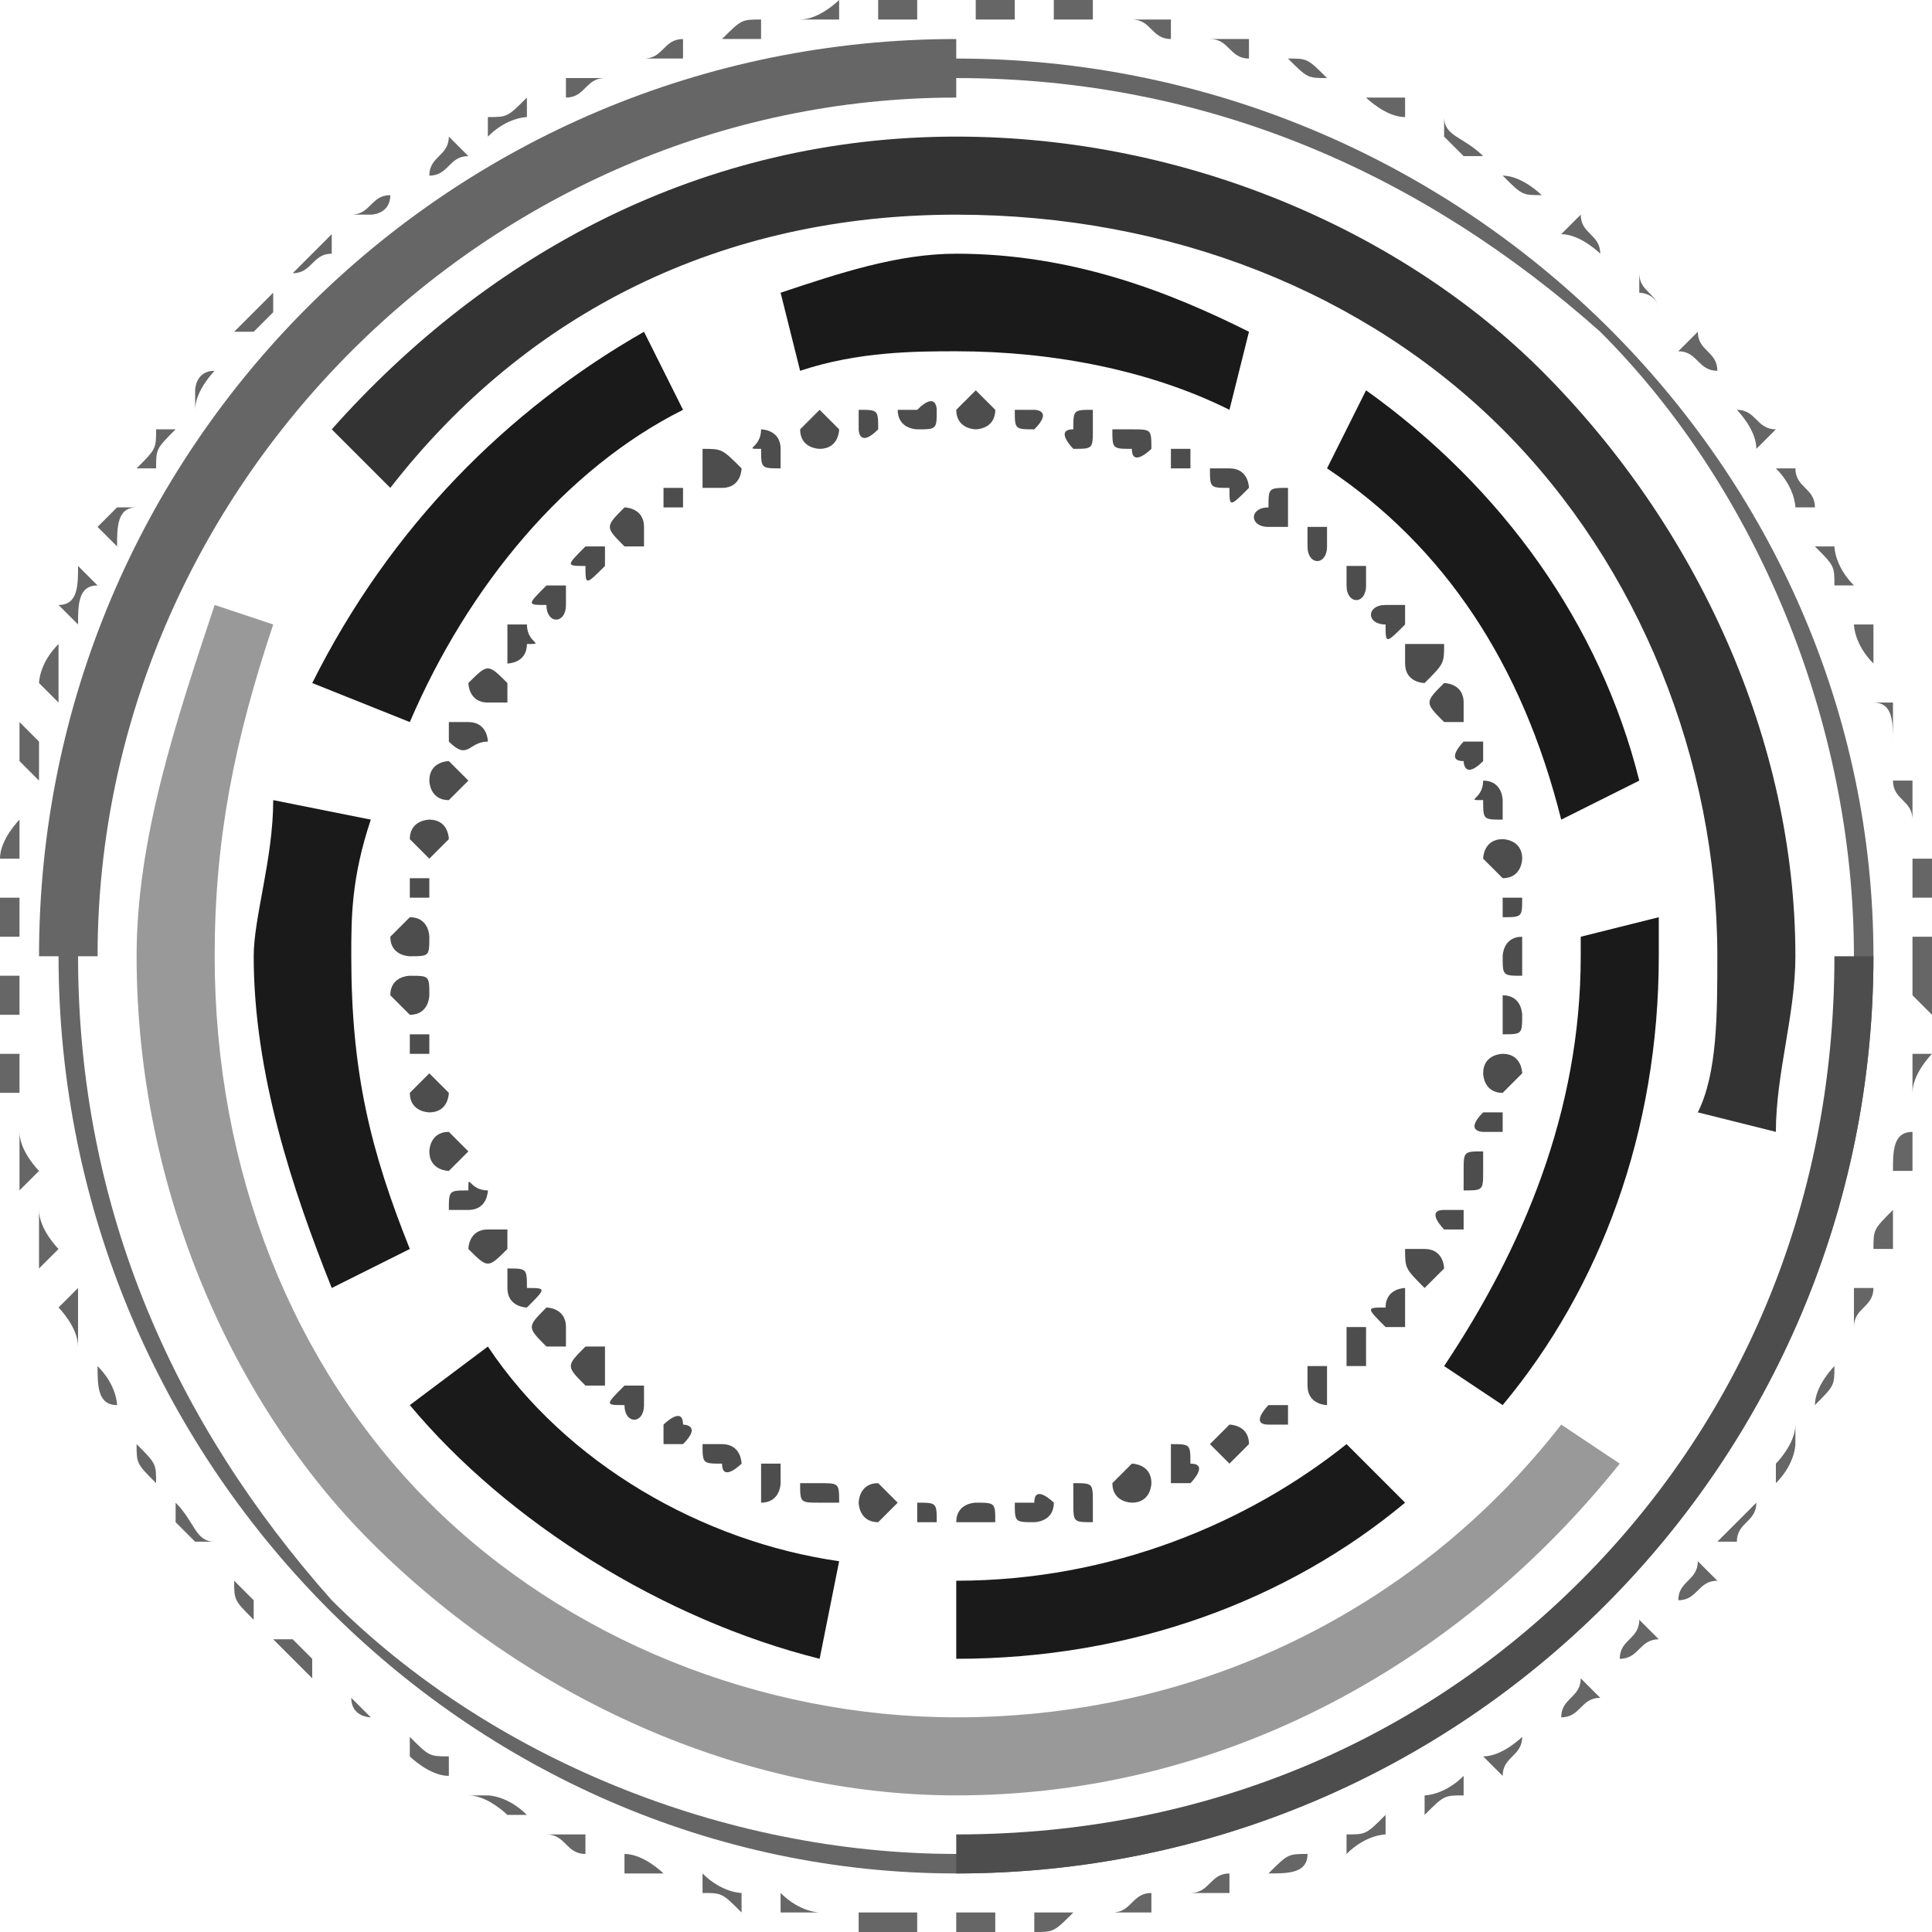 <?xml version="1.0" encoding="UTF-8"?>
<!DOCTYPE svg PUBLIC "-//W3C//DTD SVG 1.1//EN" "http://www.w3.org/Graphics/SVG/1.1/DTD/svg11.dtd">
<!-- Creator: CorelDRAW X7 -->
<svg xmlns="http://www.w3.org/2000/svg" xml:space="preserve" width="2300px" height="2300px" version="1.1" style="shape-rendering:geometricPrecision; text-rendering:geometricPrecision; image-rendering:optimizeQuality; fill-rule:evenodd; clip-rule:evenodd"
viewBox="0 0 99 99"
 xmlns:xlink="http://www.w3.org/1999/xlink">
 <defs>
  <style type="text/css">
   <![CDATA[
    .fil4 {fill:#1A1A1A;fill-rule:nonzero}
    .fil3 {fill:#333333;fill-rule:nonzero}
    .fil1 {fill:#4D4D4D;fill-rule:nonzero}
    .fil0 {fill:#666666;fill-rule:nonzero}
    .fil2 {fill:#999999;fill-rule:nonzero}
   ]]>
  </style>
 </defs>
 <g id="Vrstva_x0020_1">
  <g id="_2646644383616">
   <path class="fil0" d="M98 54c0,0 0,1 0,2l0 0c0,-1 1,-2 1,-2l-1 0zm0 4c-1,0 -1,1 -1,2l1 0c0,-1 0,-1 0,-2l0 0zm-1 4c-1,1 -1,1 -1,2l1 0c0,-1 0,-1 0,-2l0 0zm-2 4c0,0 0,1 0,2l0 0c0,-1 1,-1 1,-2l-1 0zm-1 4c0,0 -1,1 -1,2l0 0c1,-1 1,-1 1,-2l0 0zm-2 3c0,1 -1,2 -1,2l0 1c1,-1 1,-2 1,-2l0 -1zm-2 4c-1,1 -1,1 -2,2l1 0c0,-1 1,-1 1,-2l0 0zm-3 3c0,1 -1,1 -1,2l0 0c1,0 1,-1 2,-1l-1 -1zm-3 3c0,1 -1,1 -1,2l0 0c1,0 1,-1 2,-1l-1 -1zm-3 3c0,1 -1,1 -1,2l0 0c1,0 1,-1 2,-1l-1 -1zm-3 3c0,0 -1,1 -2,1l1 1c0,-1 1,-1 1,-2l0 0zm-3 2c-1,1 -2,1 -2,1l0 1c1,-1 1,-1 2,-1l0 -1zm-4 2c-1,1 -1,1 -2,1l0 1c1,-1 2,-1 2,-1l0 -1zm-4 2c-1,0 -1,0 -2,1l0 0c1,0 2,0 2,-1l0 0zm-4 1c-1,0 -1,1 -2,1l0 0c1,0 2,0 2,0l0 -1zm-4 1c-1,0 -1,1 -2,1l0 0c1,0 1,0 2,0l0 -1zm-4 1c-1,0 -1,0 -2,0l0 1c1,0 1,0 2,-1l0 0zm-4 0c-1,0 -1,0 -2,0 0,0 0,0 0,0l0 1c0,0 0,0 0,0 1,0 1,0 2,0l0 -1zm-4 0c-1,0 -2,0 -3,0l0 1c1,0 2,0 3,0l0 -1zm-5 0c0,0 -1,0 -2,-1l0 1c1,0 2,0 2,0l0 0zm-4 -1c0,0 -1,0 -2,-1l0 1c1,0 1,0 2,1l0 -1zm-4 -1c0,0 -1,-1 -2,-1l0 1c1,0 1,0 2,0l0 0zm-4 -2c0,0 -1,0 -2,0l0 0c1,0 1,1 2,1l0 -1zm-3 -1c-1,-1 -2,-1 -2,-1l-1 0c1,0 2,1 2,1l1 0zm-4 -3c-1,0 -1,0 -2,-1l0 1c0,0 1,1 2,1l0 -1zm-4 -2c0,0 -1,-1 -1,-1l0 0c0,1 1,1 1,1l0 0zm-3 -3c0,0 -1,-1 -1,-1l-1 0c1,1 1,1 2,2l0 -1zm-3 -3c0,0 -1,-1 -1,-1l0 0c0,1 0,1 1,2l0 -1zm-2 -3c-1,0 -1,-1 -2,-2l0 1c0,0 1,1 1,1l1 0zm-3 -3c0,-1 0,-1 -1,-2l0 0c0,1 0,1 1,2l0 0zm-2 -4c0,0 0,-1 -1,-2l0 0c0,1 0,2 1,2l0 0zm-2 -4c0,0 0,-1 0,-2l-1 1c0,0 1,1 1,2l0 -1zm-1 -4c0,0 -1,-1 -1,-2l0 1c0,0 0,1 0,2l1 -1zm-1 -4c0,0 -1,-1 -1,-2l0 0c0,1 0,2 0,3l1 -1zm-1 -4c0,0 0,-1 0,-2l-1 0c0,1 0,2 0,2l1 0zm0 -4c0,-1 0,-1 0,-2l-1 0c0,1 0,1 0,2l1 0zm0 -4c0,-1 0,-1 0,-2l-1 0c0,0 0,1 0,2l1 0zm0 -4c0,-1 0,-2 0,-2l0 0c0,0 -1,1 -1,2l1 0zm1 -4c0,-1 0,-2 0,-2l-1 -1c0,1 0,2 0,2l1 1zm1 -4c0,-1 0,-2 0,-2l0 -1c-1,1 -1,2 -1,2l1 1zm1 -4c0,-1 0,-2 1,-2l-1 -1c0,1 0,2 -1,2l1 1zm2 -4c0,-1 0,-2 1,-2l-1 0c0,0 -1,1 -1,1l1 1zm2 -4c0,-1 0,-1 1,-2l-1 0c0,1 0,1 -1,2l1 0zm2 -3c0,-1 1,-2 1,-2l0 0c-1,0 -1,1 -1,1l0 1zm3 -4c0,0 1,-1 1,-1l0 -1c-1,1 -1,1 -2,2l1 0zm2 -3c1,0 1,-1 2,-1l0 -1c-1,1 -1,1 -2,2l0 0zm4 -3c0,0 1,0 1,-1l0 0c-1,0 -1,1 -2,1l1 0zm3 -2c1,0 1,-1 2,-1l-1 -1c0,1 -1,1 -1,2l0 0zm3 -2c1,-1 2,-1 2,-1l0 -1c-1,1 -1,1 -2,1l0 1zm4 -2c1,0 1,-1 2,-1l0 0c-1,0 -1,0 -2,0l0 1zm4 -2c1,0 1,0 2,0l0 -1c-1,0 -1,1 -2,1l0 0zm4 -1c1,0 1,0 2,0l0 -1c-1,0 -1,0 -2,1l0 0zm4 -1c1,0 2,0 2,0l0 -1c0,0 -1,1 -2,1l0 0zm4 0c1,0 2,0 2,0l0 -1c0,0 -1,0 -2,0l0 1zm5 0c0,0 1,0 2,0l0 -1c-1,0 -2,0 -2,0l0 1zm4 0c0,0 1,0 2,0l0 -1c-1,0 -2,0 -2,0l0 1zm4 0c1,0 1,1 2,1l0 -1c-1,0 -1,0 -2,0l0 0 0 0zm4 1c1,0 1,1 2,1l0 -1c-1,0 -1,0 -2,0l0 0zm4 1c1,1 1,1 2,1l0 0c-1,-1 -1,-1 -2,-1l0 0zm4 2c0,0 1,1 2,1l0 -1c-1,0 -1,0 -2,0l0 0zm4 2c0,0 1,1 1,1l1 0c-1,-1 -2,-1 -2,-2l0 1zm3 2c1,1 1,1 2,1l0 0c0,0 -1,-1 -2,-1l0 0zm3 3c1,0 2,1 2,1l0 0c0,-1 -1,-1 -1,-2l-1 1zm4 3c0,0 1,0 1,1l0 0c0,-1 -1,-1 -1,-2l0 1zm2 3c1,0 1,1 2,1l0 0c0,-1 -1,-1 -1,-2l-1 1zm3 3c0,0 1,1 1,2l1 -1c-1,0 -1,-1 -2,-1l0 0zm2 3c1,1 1,2 1,2l1 0c0,-1 -1,-1 -1,-2l-1 0zm2 4c1,1 1,1 1,2l1 0c-1,-1 -1,-2 -1,-2l-1 0zm2 4c0,0 0,1 1,2l0 0c0,-1 0,-2 0,-2l-1 0zm1 4c1,0 1,1 1,2l0 0c0,-1 0,-2 0,-2l-1 0zm1 4c0,1 1,1 1,2l0 0c0,-1 0,-2 0,-2l-1 0zm1 4c0,1 0,1 0,2l1 0c0,-1 0,-1 0,-2l-1 0zm0 4c0,1 0,1 0,1 0,1 0,2 0,2l1 1c0,-1 0,-2 0,-3 0,0 0,0 0,-1l-1 0z"/>
   <path class="fil0" d="M95 49l0 0c0,13 -5,24 -13,33 -9,8 -20,13 -33,13 -12,0 -24,-5 -32,-13 -8,-9 -13,-20 -13,-33 0,-12 5,-24 13,-32 8,-8 20,-13 32,-13 13,0 24,5 33,13 8,8 13,20 13,32l1 0c0,-25 -21,-46 -47,-46 -25,0 -46,21 -46,46 0,26 21,47 46,47 26,0 47,-21 47,-47l-1 0z"/>
   <path class="fil1" d="M94 49c0,13 -5,24 -13,32 -8,8 -19,13 -32,13l0 2c26,0 47,-21 47,-47l-2 0z"/>
   <path class="fil0" d="M5 49c0,-12 5,-23 13,-31 8,-8 19,-13 31,-13l0 -3c-26,0 -47,21 -47,47l3 0 0 0z"/>
   <path class="fil2" d="M80 73c-7,9 -18,15 -31,15 -10,0 -20,-4 -27,-11 -7,-7 -11,-17 -11,-28 0,-6 1,-11 3,-17l-3 -1c-2,6 -4,12 -4,18 0,12 5,23 12,30 8,8 19,13 30,13 14,0 26,-7 34,-17l-3 -2z"/>
   <path class="fil3" d="M20 25c7,-9 17,-14 29,-14 11,0 21,4 28,11 7,7 11,17 11,27 0,3 0,6 -1,8l4 1c0,-3 1,-6 1,-9 0,-11 -5,-22 -13,-30 -7,-7 -18,-12 -30,-12 -13,0 -24,6 -32,15l3 3z"/>
   <path class="fil4" d="M69 74c-5,4 -12,7 -20,7 0,0 0,0 0,0l0 4c0,0 0,0 0,0 9,0 17,-3 23,-8l-3 -3zm-26 6c-7,-1 -14,-5 -18,-11l-4 3c5,6 13,11 21,13l1 -5zm-22 -16c-2,-5 -3,-9 -3,-15 0,-2 0,-4 1,-7l-5 -1c0,3 -1,6 -1,8 0,6 2,12 4,17l4 -2zm0 -27c3,-7 8,-13 14,-16l-2 -4c-7,4 -13,10 -17,18l5 2zm20 -18c3,-1 6,-1 8,-1 5,0 10,1 14,3l1 -4c-4,-2 -9,-4 -15,-4 -3,0 -6,1 -9,2l1 4zm27 5c6,4 10,10 12,18l4 -2c-2,-8 -7,-15 -14,-20l-2 4zm13 24c0,0 0,1 0,1 0,8 -3,15 -7,21l3 2c5,-6 8,-14 8,-23 0,0 0,-1 0,-2l-4 1z"/>
   <path class="fil1" d="M77 52l0 0c0,0 0,1 0,1 1,0 1,0 1,-1 0,0 0,-1 -1,-1 0,0 0,1 0,1zm-1 3l0 0c0,0 0,1 1,1 0,0 1,-1 1,-1l0 0c0,0 0,-1 -1,-1 0,0 -1,0 -1,1zm0 2l0 0c-1,1 0,1 0,1 1,0 1,0 1,0l0 0c0,-1 0,-1 0,-1 -1,0 -1,0 -1,0zm-1 3l0 0c0,0 0,1 0,1 1,0 1,0 1,-1 0,0 0,-1 0,-1 -1,0 -1,0 -1,1zm-1 2l0 0c-1,0 0,1 0,1 0,0 1,0 1,0l0 0c0,-1 0,-1 0,-1 -1,0 -1,0 -1,0zm-2 2l0 0c0,1 0,1 1,2 0,0 0,0 1,-1l0 0c0,0 0,-1 -1,-1 0,0 0,0 -1,0zm-1 3l0 0c-1,0 -1,0 0,1 0,0 1,0 1,0l0 0c0,-1 0,-1 0,-2 0,0 -1,0 -1,1zm-2 1l0 0c0,1 0,1 0,2 0,0 1,0 1,0 0,-1 0,-1 0,-2 0,0 -1,0 -1,0zm-2 2l0 0c0,1 0,1 0,1 0,1 1,1 1,1l0 0c0,-1 0,-1 0,-2 0,0 -1,0 -1,0zm-2 2l0 0c0,0 -1,1 0,1 0,0 1,0 1,0l0 0c0,0 0,-1 0,-1 0,0 -1,0 -1,0zm-2 1l0 0c-1,1 -1,1 -1,1 1,1 1,1 1,1l0 0c1,-1 1,-1 1,-1 0,-1 -1,-1 -1,-1zm-3 1l0 0c0,1 0,1 0,2 0,0 1,0 1,0 0,0 1,-1 0,-1 0,-1 0,-1 -1,-1zm-2 1l0 0c-1,1 -1,1 -1,1 0,1 1,1 1,1 1,0 1,-1 1,-1 0,-1 -1,-1 -1,-1zm-3 1l0 0c0,0 0,1 0,1 0,1 0,1 1,1l0 0c0,0 0,-1 0,-1 0,-1 0,-1 -1,-1zm-2 1l0 0c-1,0 -1,0 -1,0 0,1 0,1 1,1l0 0c0,0 1,0 1,-1 0,0 -1,-1 -1,0zm-3 0l0 0c0,0 -1,0 -1,1 0,0 1,0 1,0l0 0c1,0 1,0 1,0 0,-1 0,-1 -1,-1zm-3 0l0 0c0,0 0,0 0,0 0,1 0,1 0,1l0 0c1,0 1,0 1,0 0,-1 0,-1 -1,-1zm-2 -1l0 0c-1,0 -1,1 -1,1 0,0 0,1 1,1l0 0c0,0 0,0 1,-1 0,0 -1,-1 -1,-1zm-3 0l0 0c0,0 -1,0 -1,0 0,1 0,1 1,1l0 0c0,0 1,0 1,0 0,-1 0,-1 -1,-1zm-2 -1l0 0c-1,0 -1,0 -1,0 0,1 0,1 0,2l0 0c1,0 1,-1 1,-1 0,0 0,-1 0,-1zm-3 -1l0 0c0,0 -1,0 -1,0 0,1 0,1 1,1l0 0c0,1 1,0 1,0 0,0 0,-1 -1,-1zm-2 -1l0 0c0,-1 -1,0 -1,0 0,0 0,1 0,1l0 0c1,0 1,0 1,0 1,-1 0,-1 0,-1zm-2 -2l0 0c-1,0 -1,0 -1,0 -1,1 -1,1 0,1l0 0c0,1 1,1 1,0 0,0 0,-1 0,-1l0 0zm-2 -2l0 0c-1,0 -1,0 -1,0 -1,1 -1,1 0,2l0 0c0,0 1,0 1,0 0,-1 0,-1 0,-2zm-2 -1l0 0c0,-1 -1,-1 -1,-1 -1,1 -1,1 0,2 0,0 1,0 1,0 0,-1 0,-1 0,-1zm-2 -2l0 0c0,-1 0,-1 -1,-1 0,1 0,1 0,1l0 0c0,1 1,1 1,1 1,-1 1,-1 0,-1zm-1 -3l0 0c0,0 -1,0 -1,0 -1,0 -1,1 -1,1 1,1 1,1 2,0 0,0 0,0 0,-1zm-1 -2l0 0c-1,0 -1,-1 -1,0 -1,0 -1,0 -1,1l0 0c0,0 1,0 1,0 1,0 1,-1 1,-1l0 0zm-1 -2l0 0c-1,-1 -1,-1 -1,-1 -1,0 -1,1 -1,1l0 0c0,1 1,1 1,1 1,-1 1,-1 1,-1zm-1 -3l0 0c0,0 -1,-1 -1,-1 -1,1 -1,1 -1,1l0 0c0,1 1,1 1,1 1,0 1,-1 1,-1zm-1 -3l0 0c0,0 0,0 -1,0 0,0 0,0 0,1l0 0c0,0 0,0 1,0 0,0 0,0 0,-1zm0 -2l0 0c0,-1 0,-1 -1,-1 0,0 -1,0 -1,1 0,0 1,1 1,1 1,0 1,-1 1,-1zm0 -3l0 0c0,0 0,-1 -1,-1 0,0 -1,1 -1,1 0,1 1,1 1,1 1,0 1,0 1,-1zm0 -2l0 0c0,-1 0,-1 0,-1 -1,0 -1,0 -1,0l0 0c0,1 0,1 0,1 1,0 1,0 1,0zm1 -3l0 0c0,0 0,-1 -1,-1 0,0 -1,0 -1,1l0 0c0,0 0,0 1,1 0,0 1,-1 1,-1zm1 -3l0 0c0,0 0,0 -1,-1 0,0 -1,0 -1,1l0 0c0,0 0,1 1,1 0,0 0,0 1,-1zm1 -2l0 0c0,0 0,-1 -1,-1 0,0 -1,0 -1,0l0 0c0,1 0,1 0,1 1,1 1,0 2,0zm1 -2l0 0c0,-1 0,-1 0,-1 -1,-1 -1,-1 -2,0l0 0c0,0 0,1 1,1 0,0 1,0 1,0zm1 -3l0 0c1,0 0,0 0,-1 0,0 -1,0 -1,0 0,1 0,1 0,2 0,0 1,0 1,-1zm2 -2l0 0c0,0 0,-1 0,-1 -1,0 -1,0 -1,0l0 0c-1,1 -1,1 0,1 0,1 1,1 1,0zm2 -2l0 0c0,0 0,0 0,-1 -1,0 -1,0 -1,0 -1,1 -1,1 0,1 0,1 0,1 1,0zm2 -1l0 0c0,-1 0,-1 0,-1 0,-1 -1,-1 -1,-1l0 0c-1,1 -1,1 0,2 0,0 0,0 1,0zm2 -2l0 0c0,0 0,-1 0,-1 0,0 -1,0 -1,0l0 0c0,0 0,1 0,1 0,0 1,0 1,0zm2 -1l0 0c1,0 1,-1 1,-1 -1,-1 -1,-1 -2,-1l0 0c0,1 0,1 0,2 0,0 1,0 1,0zm3 -1l0 0c0,0 0,-1 0,-1 0,-1 -1,-1 -1,-1l0 0c0,1 -1,1 0,1 0,1 0,1 1,1zm2 -1l0 0c1,0 1,-1 1,-1 0,0 -1,-1 -1,-1l0 0c-1,1 -1,1 -1,1 0,1 1,1 1,1zm3 -1l0 0c0,0 0,0 0,0 0,-1 0,-1 -1,-1 0,0 0,0 0,1 0,0 0,1 1,0zm2 0l0 0c1,0 1,0 1,-1 0,0 0,-1 -1,0l0 0c0,0 -1,0 -1,0 0,1 1,1 1,1zm3 0l0 0c0,0 1,0 1,-1 0,0 -1,-1 -1,-1l0 0c0,0 -1,1 -1,1 0,1 1,1 1,1zm3 0l0 0c0,0 0,0 0,0 1,-1 0,-1 0,-1l0 0c-1,0 -1,0 -1,0 0,1 0,1 1,1zm2 1l0 0c1,0 1,0 1,-1 0,0 0,-1 0,-1l0 0c-1,0 -1,0 -1,1 -1,0 0,1 0,1zm3 0l0 0c0,1 1,0 1,0 0,-1 0,-1 -1,-1l0 0c0,0 -1,0 -1,0 0,1 0,1 1,1zm2 1l0 0c1,0 1,0 1,0 0,-1 0,-1 0,-1l0 0c-1,0 -1,0 -1,0 0,1 0,1 0,1zm3 1l0 0c0,1 0,1 1,0 0,0 0,-1 -1,-1l0 0c0,0 -1,0 -1,0 0,1 0,1 1,1zm2 2l0 0c0,0 1,0 1,0 0,-1 0,-1 0,-2l0 0c-1,0 -1,0 -1,1 -1,0 -1,1 0,1zm2 1l0 0c0,1 1,1 1,0 0,0 0,-1 0,-1l0 0c0,0 -1,0 -1,0 0,1 0,1 0,1zm2 2l0 0c0,1 1,1 1,0 0,0 0,-1 0,-1l0 0c0,0 -1,0 -1,0 0,0 0,1 0,1zm2 2l0 0c0,1 0,1 1,0 0,0 0,0 0,-1l0 0c0,0 -1,0 -1,0 -1,0 -1,1 0,1zm1 2l0 0c0,1 1,1 1,1 1,-1 1,-1 1,-2l0 0c-1,0 -1,0 -2,0 0,0 0,1 0,1zm2 3l0 0c0,0 0,0 1,0 0,0 0,-1 0,-1l0 0c0,-1 -1,-1 -1,-1 -1,1 -1,1 0,2zm1 2l0 0c0,0 0,1 1,0 0,0 0,0 0,-1 0,0 0,0 -1,0 0,0 -1,1 0,1zm1 2l0 0c0,1 0,1 1,1 0,0 0,-1 0,-1l0 0c0,0 0,-1 -1,-1 0,1 -1,1 0,1zm0 3l0 0c0,0 1,1 1,1 1,0 1,-1 1,-1l0 0c0,-1 -1,-1 -1,-1 -1,0 -1,1 -1,1zm1 3l0 0c0,0 0,0 0,0 1,0 1,0 1,-1l0 0c0,0 0,0 -1,0 0,0 0,0 0,1zm0 2l0 0c0,1 0,1 1,1 0,0 0,0 0,-1l0 0c0,0 0,-1 0,-1 -1,0 -1,1 -1,1zm0 0l0 0c0,1 0,1 1,1 0,0 0,0 0,-1l0 0c0,0 0,0 0,0 -1,0 -1,0 -1,0z"/>
  </g>
 </g>
</svg>
